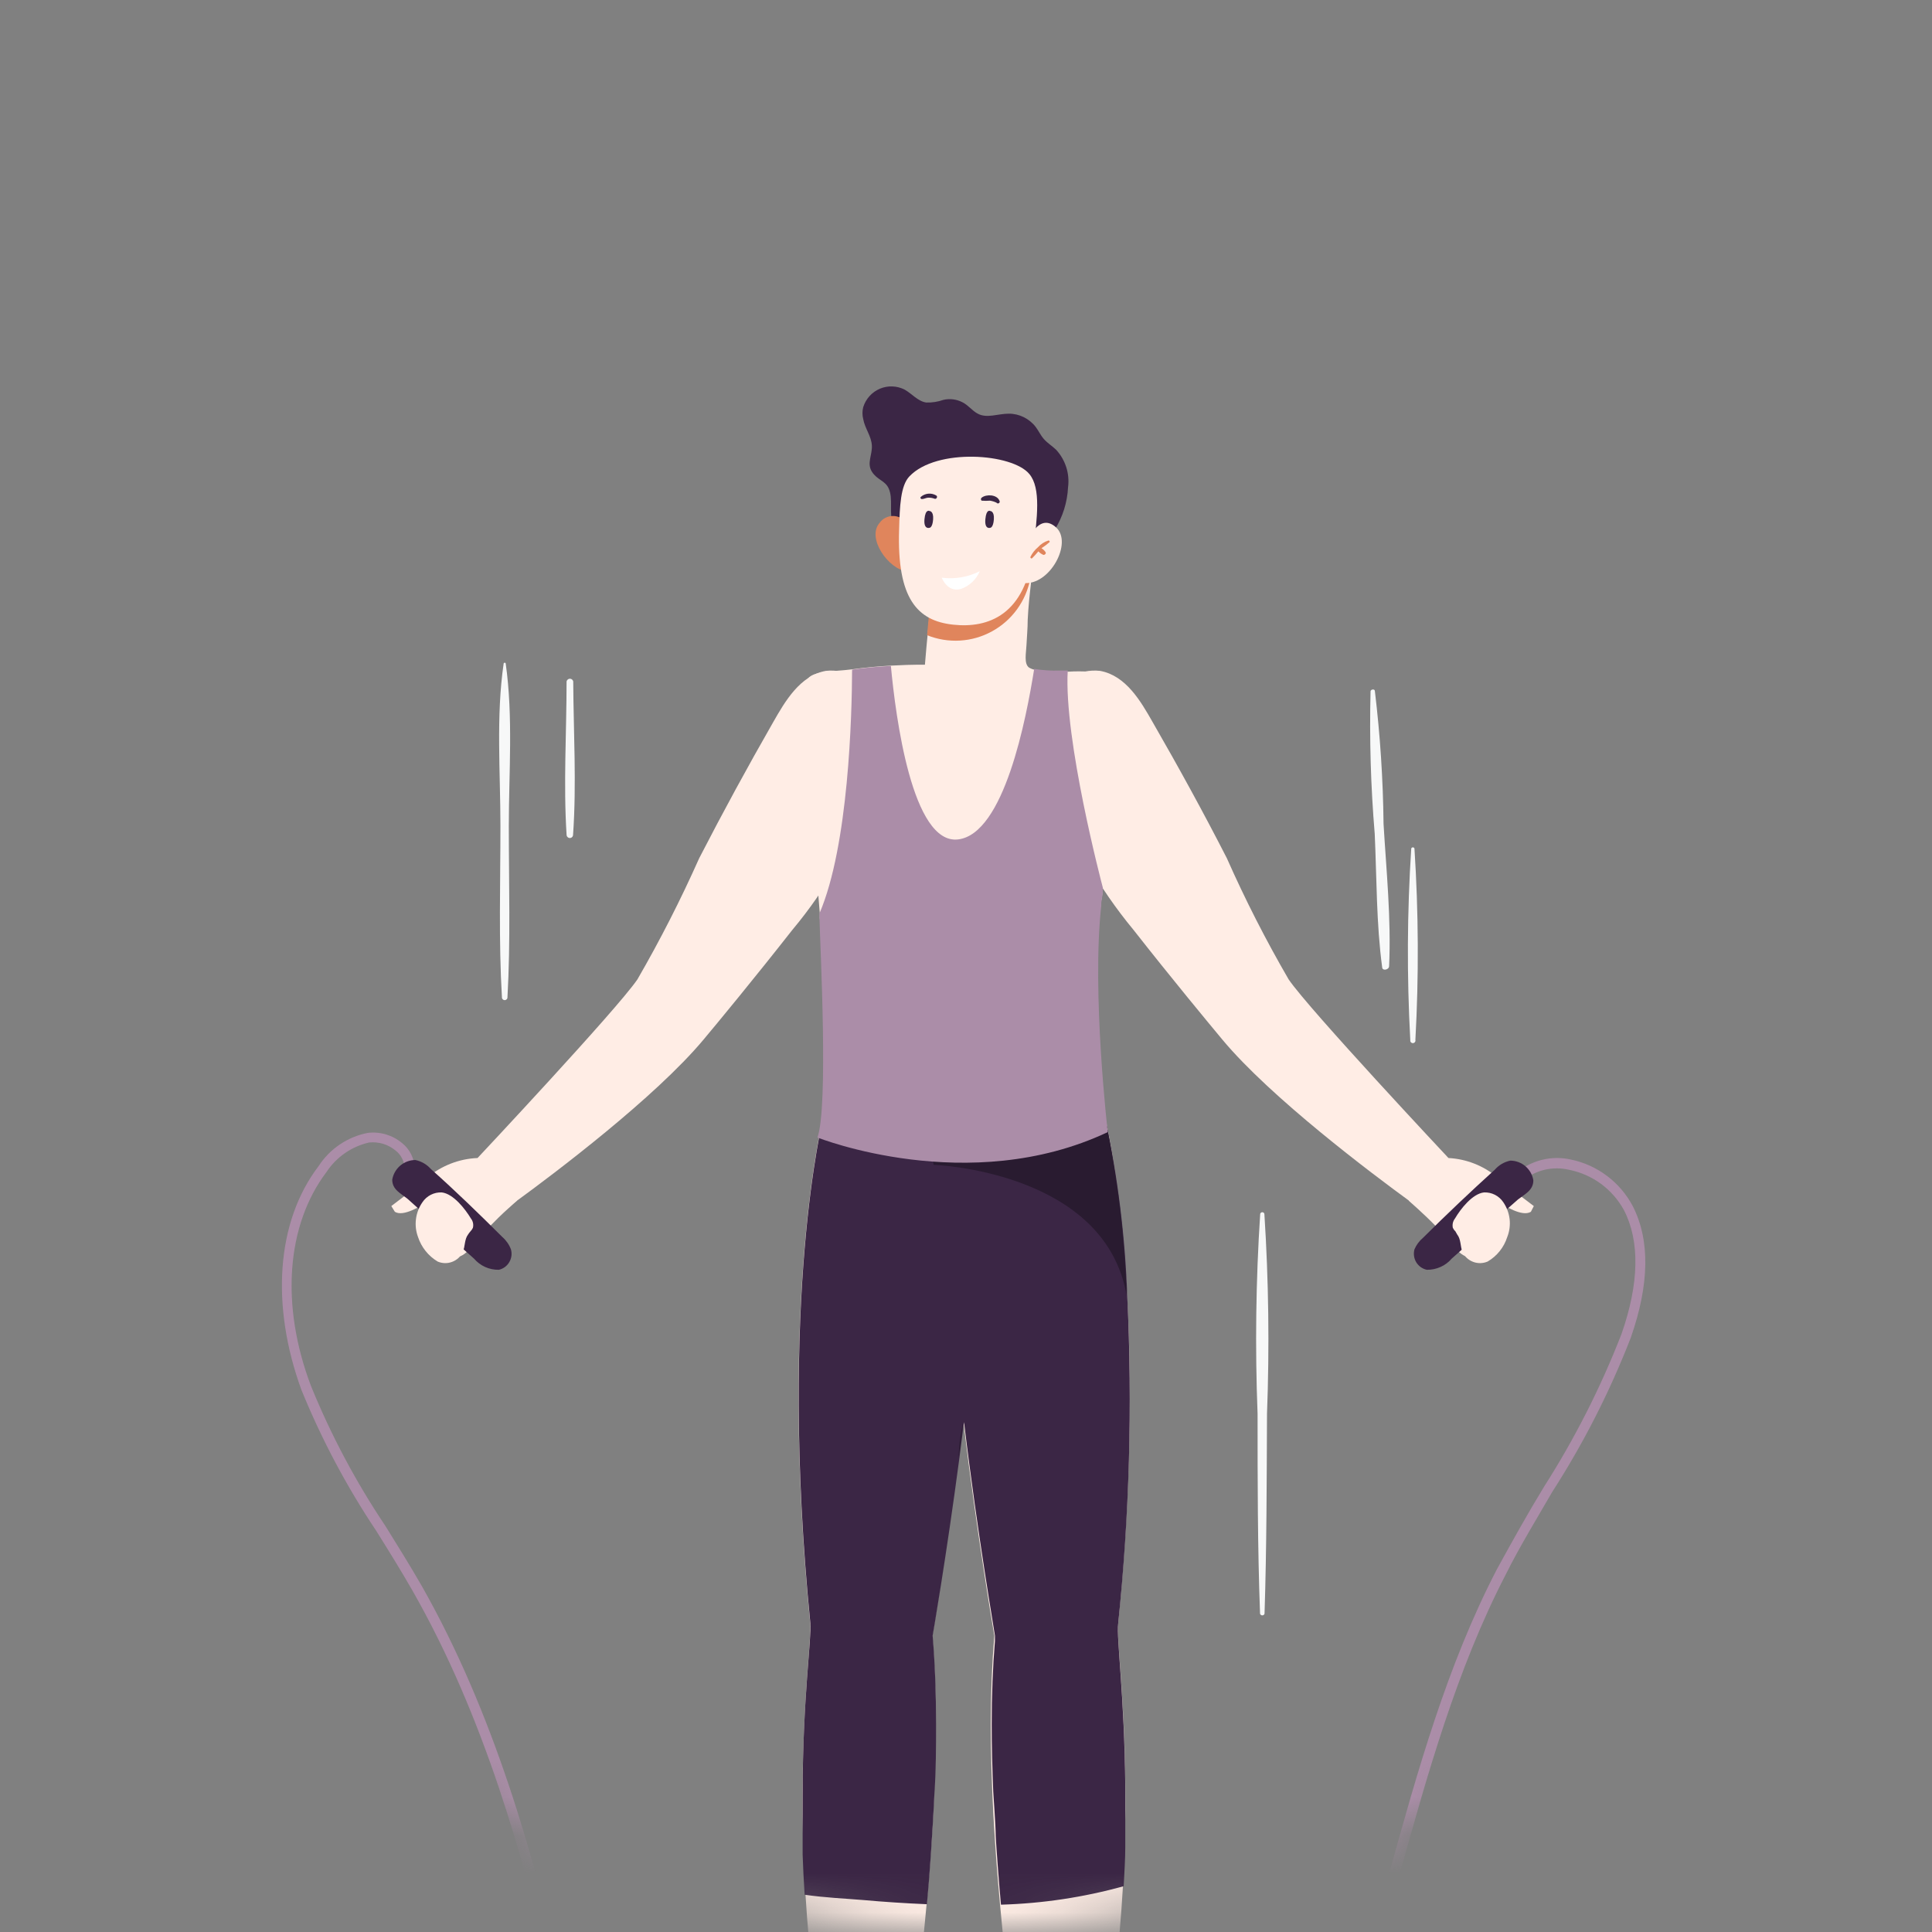 <svg width="50" height="50" viewBox="0 0 50 50" fill="none" xmlns="http://www.w3.org/2000/svg">
<rect x="0" y="0" width="50" height="50" fill="#808080" stroke="none"/>
<mask id="mask0_1_1721" style="mask-type:alpha" maskUnits="userSpaceOnUse" x="0" y="0" width="50" height="50">
<circle cx="25" cy="25" r="25" fill="#C4C4C4"/>
</mask>
<g mask="url(#mask0_1_1721)">
<path d="M24.361 60.428C23.562 60.429 22.765 60.344 21.985 60.175C20.62 59.893 19.334 59.312 18.221 58.473C17.107 57.633 16.192 56.556 15.544 55.32C15.029 54.163 14.646 52.952 14.403 51.709L14.348 51.472C13.547 48.053 12.539 44.438 10.679 41.172C10.379 40.646 10.051 40.121 9.735 39.615C8.97 38.47 8.323 37.251 7.803 35.976C7.002 33.789 7.151 31.614 8.243 30.182C8.387 29.959 8.574 29.768 8.793 29.62C9.012 29.472 9.259 29.369 9.519 29.319C9.677 29.3 9.838 29.314 9.99 29.359C10.143 29.405 10.285 29.481 10.407 29.584C10.502 29.66 10.58 29.756 10.636 29.864C10.692 29.973 10.724 30.092 10.731 30.214H10.471C10.465 30.129 10.441 30.046 10.401 29.971C10.361 29.895 10.306 29.829 10.239 29.777C10.144 29.698 10.034 29.638 9.916 29.602C9.798 29.567 9.674 29.555 9.551 29.568C9.1 29.671 8.706 29.944 8.451 30.33C7.415 31.699 7.251 33.773 8.051 35.876C8.567 37.142 9.21 38.352 9.971 39.487C10.287 39.996 10.615 40.522 10.919 41.051C12.783 44.342 13.803 47.977 14.604 51.416L14.659 51.652C14.897 52.875 15.273 54.066 15.78 55.203C16.41 56.405 17.299 57.451 18.382 58.267C19.464 59.082 20.714 59.646 22.041 59.918C24.723 60.451 27.506 60.073 29.95 58.843C30.928 58.405 31.812 57.779 32.55 57.001C33.301 56.089 33.88 55.047 34.258 53.927C34.926 52.17 35.458 50.316 35.938 48.531C36.678 45.866 37.443 43.11 38.739 40.614C39.139 39.884 39.539 39.166 39.963 38.471C40.757 37.226 41.427 35.905 41.963 34.527C42.423 33.219 42.443 32.12 42.027 31.317C41.881 31.05 41.678 30.818 41.433 30.637C41.187 30.457 40.905 30.333 40.607 30.274C40.399 30.225 40.182 30.225 39.973 30.274C39.765 30.324 39.571 30.421 39.407 30.559L39.235 30.363C39.428 30.197 39.657 30.079 39.903 30.017C40.15 29.956 40.407 29.953 40.655 30.009C40.994 30.079 41.313 30.224 41.589 30.432C41.866 30.64 42.093 30.907 42.255 31.213C42.707 32.096 42.687 33.243 42.203 34.624C41.661 36.018 40.98 37.355 40.171 38.612C39.771 39.306 39.331 40.02 38.971 40.743C37.691 43.214 36.931 45.959 36.194 48.607C35.694 50.404 35.178 52.262 34.502 54.028C34.115 55.179 33.522 56.249 32.75 57.185C31.987 57.989 31.075 58.635 30.066 59.087C28.288 59.955 26.338 60.413 24.361 60.428Z" fill="#AB8DA8"/>
<path d="M27.297 13.707C27.504 13.377 27.622 13 27.641 12.611C27.664 12.437 27.648 12.259 27.595 12.092C27.541 11.924 27.452 11.77 27.333 11.64C27.233 11.544 27.109 11.468 27.017 11.364C26.925 11.259 26.881 11.151 26.805 11.051C26.723 10.943 26.616 10.856 26.495 10.796C26.374 10.736 26.24 10.705 26.105 10.706C25.829 10.706 25.537 10.834 25.305 10.706C25.161 10.633 25.065 10.489 24.905 10.409C24.754 10.332 24.581 10.31 24.417 10.348C24.273 10.399 24.121 10.422 23.969 10.417C23.753 10.384 23.605 10.192 23.413 10.084C23.314 10.033 23.205 10.005 23.095 10.001C22.984 9.996 22.873 10.017 22.771 10.06C22.669 10.103 22.578 10.168 22.503 10.251C22.429 10.333 22.373 10.431 22.34 10.537C22.314 10.638 22.314 10.745 22.34 10.846C22.384 11.091 22.552 11.287 22.564 11.532C22.576 11.777 22.428 11.989 22.564 12.206C22.7 12.423 22.9 12.431 22.997 12.636C23.125 12.912 22.997 13.273 23.113 13.57C23.172 13.759 23.204 14.028 23.381 14.148C23.625 14.317 24.157 14.176 24.449 14.148L25.581 14.056C26.081 14.008 26.697 14.056 27.149 13.807C27.204 13.782 27.254 13.748 27.297 13.707Z" fill="#3B2645"/>
<path d="M23.457 13.53C23.417 13.475 23.365 13.431 23.305 13.4C23.245 13.37 23.178 13.354 23.111 13.354C23.043 13.354 22.977 13.37 22.916 13.4C22.856 13.431 22.804 13.475 22.765 13.53C22.416 13.931 23.005 14.734 23.457 14.782C23.483 14.365 23.483 13.947 23.457 13.53Z" fill="#E0855C"/>
<path d="M29.077 20.251C28.972 20.927 28.83 21.597 28.653 22.257C28.625 22.382 28.601 22.502 28.585 22.619C28.569 22.735 28.553 22.823 28.533 22.972C28.533 23 28.533 23.032 28.533 23.06C28.533 23.156 28.505 23.256 28.493 23.365L27.989 28.079C24.857 28.942 21.588 28.079 21.588 28.079C21.588 28.079 21.588 28.019 21.588 27.903C21.536 27.369 21.376 25.672 21.216 23.758C21.216 23.758 21.216 23.73 21.216 23.718C21.218 23.689 21.218 23.659 21.216 23.63C21.148 22.827 21.084 21.977 21.032 21.166C20.936 19.758 20.876 18.458 20.888 17.651C20.888 17.354 21.58 17.386 22.052 17.322C22.4 17.274 22.756 17.242 23.064 17.226C23.373 17.21 23.605 17.202 23.761 17.202H23.937C23.937 17.202 23.977 16.74 23.977 16.736L24.085 15.605C24.137 15.618 24.191 15.628 24.245 15.633C24.344 15.652 24.444 15.662 24.545 15.665C24.677 15.665 24.801 15.665 24.917 15.665L25.089 15.645H25.189C25.301 15.625 25.409 15.601 25.509 15.573C25.609 15.545 25.641 15.533 25.705 15.512C25.997 15.419 26.275 15.284 26.529 15.111L26.565 15.087L26.633 15.035L26.681 14.999C26.681 15.055 26.681 15.079 26.681 15.103C26.649 15.368 26.613 15.705 26.597 16.038C26.597 16.271 26.573 16.5 26.565 16.696C26.557 16.893 26.493 17.178 26.633 17.278C26.683 17.306 26.737 17.326 26.793 17.338C27.013 17.373 27.235 17.388 27.457 17.382C27.525 17.382 27.593 17.382 27.661 17.382C27.832 17.372 28.003 17.372 28.173 17.382C28.292 17.382 28.41 17.405 28.52 17.452C28.63 17.498 28.73 17.566 28.813 17.651C28.917 17.802 28.983 17.975 29.005 18.157L29.053 18.486C29.13 19.071 29.137 19.664 29.077 20.251Z" fill="#FFEDE5"/>
<path d="M26.665 14.971C26.611 15.258 26.494 15.529 26.323 15.766C26.152 16.002 25.93 16.198 25.675 16.338C25.419 16.479 25.136 16.561 24.845 16.578C24.554 16.595 24.263 16.548 23.993 16.439L24.069 15.609C24.522 15.696 24.988 15.685 25.436 15.575C25.885 15.464 26.304 15.258 26.665 14.971Z" fill="#E0855C"/>
<path d="M23.537 12.327C23.305 12.567 23.285 13.105 23.269 13.699C23.209 15.504 23.749 16.066 24.665 16.166C25.581 16.267 26.545 15.91 26.741 14.241C26.841 13.402 26.945 12.636 26.641 12.27C26.205 11.733 24.241 11.588 23.537 12.327Z" fill="#FFEDE5"/>
<path d="M26.605 13.996C26.605 13.996 26.885 13.249 27.329 13.647C27.773 14.044 27.161 15.171 26.481 15.087C26.489 15.087 26.397 14.253 26.605 13.996Z" fill="#FFEDE5"/>
<path d="M27.133 13.988C27.028 14.021 26.934 14.082 26.861 14.164C26.778 14.233 26.712 14.32 26.665 14.417C26.665 14.445 26.693 14.465 26.713 14.445C26.769 14.389 26.823 14.33 26.873 14.269C26.91 14.309 26.955 14.341 27.005 14.361C27.045 14.361 27.077 14.325 27.061 14.293C27.033 14.25 26.997 14.214 26.953 14.188C27.028 14.14 27.099 14.087 27.165 14.028C27.166 14.023 27.166 14.018 27.165 14.013C27.164 14.008 27.162 14.004 27.159 14C27.156 13.996 27.152 13.993 27.148 13.991C27.143 13.989 27.138 13.988 27.133 13.988Z" fill="#E0855C"/>
<path d="M24.057 13.659C24.057 13.659 23.901 13.715 23.925 13.438C23.949 13.161 24.057 13.225 24.057 13.225C24.057 13.225 24.165 13.225 24.149 13.442C24.133 13.659 24.057 13.659 24.057 13.659Z" fill="#3B2645"/>
<path d="M25.629 13.659C25.629 13.659 25.477 13.715 25.501 13.438C25.525 13.161 25.629 13.225 25.629 13.225C25.629 13.225 25.737 13.225 25.721 13.442C25.705 13.659 25.629 13.659 25.629 13.659Z" fill="#3B2645"/>
<path d="M24.225 12.82C24.162 12.784 24.089 12.769 24.017 12.777C23.946 12.785 23.878 12.816 23.825 12.864C23.822 12.87 23.821 12.876 23.821 12.882C23.821 12.888 23.823 12.894 23.826 12.899C23.829 12.904 23.834 12.909 23.839 12.912C23.845 12.915 23.851 12.916 23.857 12.916C23.913 12.916 23.961 12.884 24.017 12.88C24.075 12.877 24.134 12.887 24.189 12.908C24.241 12.924 24.277 12.844 24.225 12.82Z" fill="#3B2645"/>
<path d="M25.865 12.957C25.801 12.796 25.525 12.784 25.405 12.88C25.399 12.885 25.394 12.891 25.391 12.897C25.388 12.904 25.386 12.911 25.386 12.918C25.386 12.926 25.388 12.933 25.391 12.94C25.394 12.946 25.399 12.952 25.405 12.957C25.477 12.963 25.549 12.963 25.621 12.957C25.679 12.966 25.736 12.984 25.789 13.009C25.796 13.019 25.806 13.026 25.819 13.028C25.831 13.03 25.843 13.028 25.853 13.021C25.863 13.014 25.87 13.003 25.872 12.991C25.875 12.979 25.872 12.967 25.865 12.957Z" fill="#3B2645"/>
<path d="M24.373 14.951C24.71 14.995 25.053 14.936 25.357 14.782C25.312 14.889 25.244 14.986 25.16 15.065C25.075 15.145 24.975 15.205 24.865 15.243C24.517 15.34 24.373 14.951 24.373 14.951Z" fill="white"/>
<path d="M22.352 17.647C23.273 18.293 23.357 19.549 22.909 20.552C22.605 21.222 22.04 21.692 21.708 22.326C21.362 22.94 20.961 23.522 20.508 24.063C19.516 25.327 18.572 26.47 18.208 26.904C16.956 28.404 14.323 30.387 13.375 31.077C13.159 31.237 13.031 31.325 13.031 31.325C13.031 31.325 12.123 30.848 12.363 29.965C12.363 29.965 15.964 26.129 16.496 25.347C17.084 24.33 17.618 23.282 18.096 22.209C18.709 21.019 19.348 19.845 20.012 18.686C20.316 18.153 20.704 17.483 21.372 17.362C21.642 17.332 21.914 17.39 22.148 17.527C22.219 17.562 22.287 17.602 22.352 17.647Z" fill="#FFEDE5"/>
<path d="M12.363 29.969C12.462 29.962 12.561 29.962 12.659 29.969C12.659 29.969 13.523 30.451 13.375 31.077C13.375 31.077 13.283 31.161 13.139 31.289C12.995 31.418 12.839 31.57 12.651 31.763C12.463 31.955 12.035 32.565 11.851 32.513C11.808 32.497 11.771 32.469 11.743 32.433L11.371 32.032C11.163 31.799 10.815 31.406 11.079 31.097C10.887 31.213 10.439 31.498 10.219 31.361L10.127 31.213C10.127 31.213 10.787 30.72 11.059 30.475C11.426 30.166 11.885 29.988 12.363 29.969Z" fill="#FFEDE5"/>
<path d="M23.445 23.794C23.444 23.815 23.444 23.837 23.445 23.858C23.445 23.858 23.481 23.858 23.473 23.858L23.445 23.794Z" fill="#D6BED3"/>
<path d="M24.929 36.798C24.561 39.755 24.129 42.327 24.129 42.327C24.189 43.042 24.217 43.816 24.217 44.61C24.217 46.167 24.113 47.82 23.981 49.277C23.813 51.135 23.581 52.715 23.481 53.51V53.61C23.629 58.879 22.133 59.577 21.433 58.425C20.733 57.274 21.433 53.879 21.433 53.879C21.435 53.848 21.435 53.818 21.433 53.787C21.138 52.21 20.942 50.617 20.845 49.016C20.604 45.14 21.017 42.488 20.968 42.006C20.132 33.58 21.3 28.934 21.3 28.934C21.483 28.259 21.812 27.633 22.265 27.1C23.117 26.177 24.141 26.41 24.785 27.538C24.853 27.653 24.914 27.772 24.969 27.895C25.232 28.542 25.38 29.23 25.409 29.929C25.473 31.674 25.229 34.367 24.929 36.798Z" fill="#FFEDE5"/>
<path d="M29.062 48.812C28.968 50.446 28.773 52.073 28.477 53.682L28.442 53.879C28.442 53.879 29.142 57.286 28.442 58.425C27.741 59.565 26.261 58.899 26.393 53.682C26.393 53.658 26.393 53.634 26.393 53.614C26.281 52.86 26.057 51.227 25.881 49.293C25.745 47.824 25.641 46.179 25.641 44.623C25.641 43.82 25.673 43.05 25.733 42.331C25.733 42.331 25.289 39.76 24.933 36.806C24.633 34.371 24.385 31.678 24.489 29.949C24.519 29.25 24.669 28.562 24.933 27.915C24.985 27.789 25.047 27.667 25.117 27.55C25.857 26.262 27.089 26.149 27.997 27.602C28.258 28.023 28.462 28.476 28.605 28.95C28.605 28.95 29.774 33.584 28.938 42.023C28.878 42.496 29.274 45.056 29.062 48.812Z" fill="#FFEDE5"/>
<path d="M12.267 32.573C12.347 32.666 12.446 32.74 12.557 32.79C12.668 32.84 12.789 32.864 12.911 32.862C12.967 32.849 13.02 32.825 13.066 32.791C13.112 32.757 13.151 32.714 13.18 32.664C13.209 32.615 13.228 32.56 13.236 32.503C13.243 32.446 13.239 32.388 13.223 32.333C13.177 32.211 13.101 32.102 13.003 32.016C12.399 31.414 11.779 30.812 11.151 30.254C11.046 30.135 10.906 30.054 10.751 30.021C10.607 30.021 10.468 30.073 10.358 30.166C10.248 30.259 10.175 30.389 10.151 30.531C10.151 30.788 10.371 30.884 10.551 31.029C11.119 31.534 11.687 32.064 12.267 32.573Z" fill="#3B2645"/>
<path d="M12.179 31.863C12.204 31.837 12.225 31.807 12.239 31.775C12.249 31.733 12.25 31.69 12.241 31.648C12.232 31.607 12.214 31.567 12.187 31.534C12.039 31.289 11.735 30.896 11.435 30.86C11.336 30.855 11.238 30.876 11.149 30.921C11.061 30.966 10.986 31.033 10.931 31.116C10.841 31.246 10.784 31.395 10.765 31.552C10.745 31.709 10.764 31.868 10.819 32.015C10.907 32.281 11.087 32.506 11.327 32.649C11.447 32.7 11.582 32.703 11.703 32.656C11.825 32.61 11.924 32.518 11.979 32.401C12.039 32.252 12.019 32.072 12.115 31.947C12.134 31.917 12.155 31.889 12.179 31.863Z" fill="#FFEDE5"/>
<path d="M27.489 17.647C26.565 18.293 26.481 19.549 26.933 20.552C27.233 21.222 27.797 21.692 28.133 22.326C28.482 22.939 28.884 23.52 29.333 24.063C30.325 25.327 31.273 26.47 31.634 26.904C32.89 28.412 35.522 30.386 36.47 31.077L36.818 31.325C36.818 31.325 37.722 30.848 37.482 29.965C37.482 29.965 33.882 26.129 33.35 25.347C32.76 24.331 32.226 23.283 31.75 22.209C31.134 21.005 30.497 19.846 29.829 18.686C29.525 18.153 29.141 17.483 28.469 17.362C28.2 17.332 27.927 17.39 27.693 17.527C27.622 17.562 27.554 17.602 27.489 17.647Z" fill="#FFEDE5"/>
<path d="M37.478 29.969C37.379 29.962 37.278 29.962 37.178 29.969C37.178 29.969 36.314 30.451 36.462 31.077C36.462 31.077 36.558 31.161 36.698 31.289C36.838 31.418 37.002 31.57 37.187 31.763C37.37 31.955 37.806 32.565 37.987 32.513C38.029 32.496 38.066 32.468 38.095 32.433L38.463 32.032C38.675 31.799 39.019 31.406 38.759 31.097C38.947 31.213 39.395 31.498 39.619 31.361L39.695 31.213C39.695 31.213 39.035 30.72 38.759 30.475C38.399 30.17 37.949 29.992 37.478 29.969Z" fill="#FFEDE5"/>
<path d="M37.57 32.573C37.491 32.666 37.392 32.74 37.28 32.789C37.169 32.839 37.048 32.864 36.926 32.862C36.87 32.85 36.816 32.826 36.769 32.793C36.722 32.759 36.682 32.716 36.652 32.667C36.622 32.617 36.603 32.562 36.595 32.504C36.587 32.447 36.591 32.388 36.606 32.333C36.656 32.216 36.733 32.113 36.83 32.032C37.436 31.43 38.054 30.843 38.687 30.27C38.791 30.151 38.931 30.069 39.087 30.037C39.23 30.037 39.369 30.089 39.478 30.182C39.587 30.276 39.66 30.405 39.683 30.547C39.683 30.804 39.467 30.9 39.283 31.044C38.718 31.534 38.151 32.064 37.57 32.573Z" fill="#3B2645"/>
<path d="M37.663 31.863C37.635 31.838 37.614 31.808 37.599 31.775C37.59 31.733 37.591 31.69 37.6 31.648C37.61 31.607 37.629 31.568 37.655 31.534C37.799 31.289 38.103 30.896 38.403 30.86C38.502 30.855 38.6 30.876 38.689 30.921C38.777 30.966 38.852 31.033 38.907 31.116C38.996 31.247 39.051 31.397 39.069 31.553C39.086 31.71 39.065 31.869 39.007 32.015C38.922 32.282 38.741 32.508 38.499 32.649C38.379 32.7 38.244 32.703 38.123 32.656C38.001 32.61 37.902 32.518 37.847 32.401C37.791 32.252 37.811 32.072 37.711 31.947L37.663 31.863Z" fill="#FFEDE5"/>
<path d="M29.122 46.239V46.641C29.122 46.91 29.122 47.186 29.122 47.471V47.796C29.122 48.125 29.098 48.466 29.081 48.815C28.046 49.102 26.979 49.262 25.905 49.293C25.861 48.843 25.773 47.648 25.769 47.515C25.769 47.242 25.709 46.472 25.705 46.368C25.681 45.782 25.665 45.196 25.665 44.622C25.665 43.876 25.693 43.146 25.749 42.468C25.749 42.42 25.749 42.376 25.749 42.331C25.749 42.287 25.305 39.763 24.949 36.806C24.909 37.119 24.869 37.432 24.829 37.733C24.493 40.277 24.137 42.331 24.137 42.331C24.197 43.045 24.225 43.82 24.225 44.614C24.225 45.22 24.225 45.818 24.181 46.452C24.181 46.556 24.101 47.897 24.089 48.025C24.061 48.454 24.025 48.876 23.989 49.281C23.429 49.257 22.877 49.221 22.329 49.172C21.896 49.136 21.352 49.112 20.824 49.036C20.8 48.675 20.784 48.33 20.772 47.993C20.772 47.909 20.772 47.824 20.772 47.74C20.772 47.371 20.772 47.022 20.772 46.685V46.42C20.772 43.989 21.008 42.388 20.972 42.006C20.136 33.58 21.304 28.934 21.304 28.934C21.487 28.259 21.816 27.633 22.269 27.1C22.611 27.154 22.948 27.242 23.273 27.365C23.767 27.495 24.278 27.553 24.789 27.538H25.157C25.601 27.538 26.045 27.485 26.485 27.473H26.781C27.203 27.467 27.624 27.507 28.037 27.594C28.284 28.019 28.475 28.475 28.605 28.95C28.929 30.464 29.119 32.004 29.174 33.552C29.309 36.377 29.23 39.209 28.938 42.022C28.89 42.38 29.102 43.908 29.122 46.239Z" fill="#3B2645"/>
<path d="M13.087 17.169C13.087 17.145 13.039 17.145 13.035 17.169C12.835 18.538 12.951 19.978 12.951 21.379C12.951 22.859 12.903 24.352 12.991 25.828C12.995 25.844 13.004 25.858 13.017 25.868C13.03 25.878 13.045 25.884 13.061 25.884C13.078 25.884 13.093 25.878 13.106 25.868C13.119 25.858 13.128 25.844 13.132 25.828C13.216 24.352 13.168 22.859 13.168 21.379C13.168 20.01 13.284 18.55 13.087 17.169Z" fill="#F7F8F8"/>
<path d="M14.835 17.635C14.831 17.615 14.82 17.598 14.805 17.585C14.789 17.572 14.769 17.565 14.749 17.565C14.729 17.565 14.71 17.572 14.694 17.585C14.678 17.598 14.668 17.615 14.663 17.635C14.663 18.951 14.579 20.291 14.663 21.603C14.663 21.626 14.672 21.647 14.688 21.663C14.704 21.679 14.725 21.688 14.747 21.688C14.77 21.688 14.791 21.679 14.807 21.663C14.822 21.647 14.831 21.626 14.831 21.603C14.923 20.291 14.843 18.951 14.835 17.635Z" fill="#F7F8F8"/>
<path d="M32.722 31.414C32.719 31.402 32.712 31.391 32.702 31.384C32.692 31.376 32.68 31.372 32.668 31.372C32.656 31.372 32.644 31.376 32.634 31.384C32.624 31.391 32.617 31.402 32.614 31.414C32.501 33.137 32.479 34.864 32.546 36.59C32.546 38.315 32.546 40.036 32.61 41.762C32.614 41.775 32.621 41.786 32.632 41.794C32.642 41.802 32.655 41.806 32.668 41.806C32.681 41.806 32.694 41.802 32.705 41.794C32.715 41.786 32.723 41.775 32.726 41.762C32.782 40.036 32.782 38.315 32.79 36.59C32.855 34.864 32.833 33.137 32.722 31.414Z" fill="#F7F8F8"/>
<path d="M35.806 21.322C35.794 20.174 35.719 19.028 35.582 17.888C35.582 17.82 35.474 17.84 35.47 17.888C35.439 19.121 35.475 20.354 35.578 21.583C35.63 22.727 35.618 23.898 35.77 25.03C35.77 25.134 35.946 25.102 35.95 25.006C36.006 23.782 35.878 22.534 35.806 21.322Z" fill="#F7F8F8"/>
<path d="M36.606 21.96C36.604 21.951 36.598 21.944 36.591 21.938C36.583 21.932 36.574 21.929 36.565 21.929C36.555 21.929 36.546 21.932 36.538 21.938C36.531 21.944 36.525 21.951 36.523 21.96C36.416 23.609 36.408 25.262 36.498 26.912C36.496 26.922 36.496 26.932 36.498 26.942C36.5 26.952 36.505 26.962 36.511 26.97C36.517 26.978 36.526 26.985 36.535 26.989C36.544 26.994 36.554 26.996 36.565 26.996C36.575 26.996 36.585 26.994 36.594 26.989C36.604 26.985 36.612 26.978 36.618 26.97C36.624 26.962 36.629 26.952 36.631 26.942C36.633 26.932 36.633 26.922 36.63 26.912C36.721 25.262 36.712 23.609 36.606 21.96Z" fill="#F7F8F8"/>
<path d="M24.809 37.729C24.815 37.417 24.855 37.106 24.929 36.802C24.889 37.115 24.849 37.428 24.809 37.729Z" fill="#291B30"/>
<path d="M29.161 33.552C28.621 30.298 24.161 30.146 24.161 30.146C23.885 28.806 25.685 28.404 25.685 28.404L26.737 27.494C27.159 27.487 27.58 27.528 27.993 27.614C28.254 28.031 28.459 28.48 28.605 28.95C28.922 30.465 29.108 32.005 29.161 33.552Z" fill="#291B30"/>
<path d="M28.669 29.299C25.069 30.996 21.156 29.439 21.156 29.439C21.44 28.637 21.228 24.544 21.208 23.766C21.208 23.766 21.208 23.738 21.208 23.726C21.21 23.696 21.21 23.667 21.208 23.638C21.964 21.88 22.048 18.494 22.052 17.33C22.392 17.278 22.748 17.25 23.056 17.234C23.177 18.534 23.605 21.868 24.797 21.724C25.989 21.579 26.557 18.61 26.765 17.31C26.984 17.347 27.207 17.362 27.429 17.354C27.497 17.354 27.565 17.354 27.633 17.354C27.529 19.132 28.513 22.867 28.541 22.971C28.541 23 28.541 23.032 28.541 23.06C28.541 23.156 28.513 23.256 28.501 23.365C28.501 23.365 28.501 23.409 28.501 23.433C28.249 25.696 28.669 29.299 28.669 29.299Z" fill="#AB8DA8"/>
</g>
</svg>
